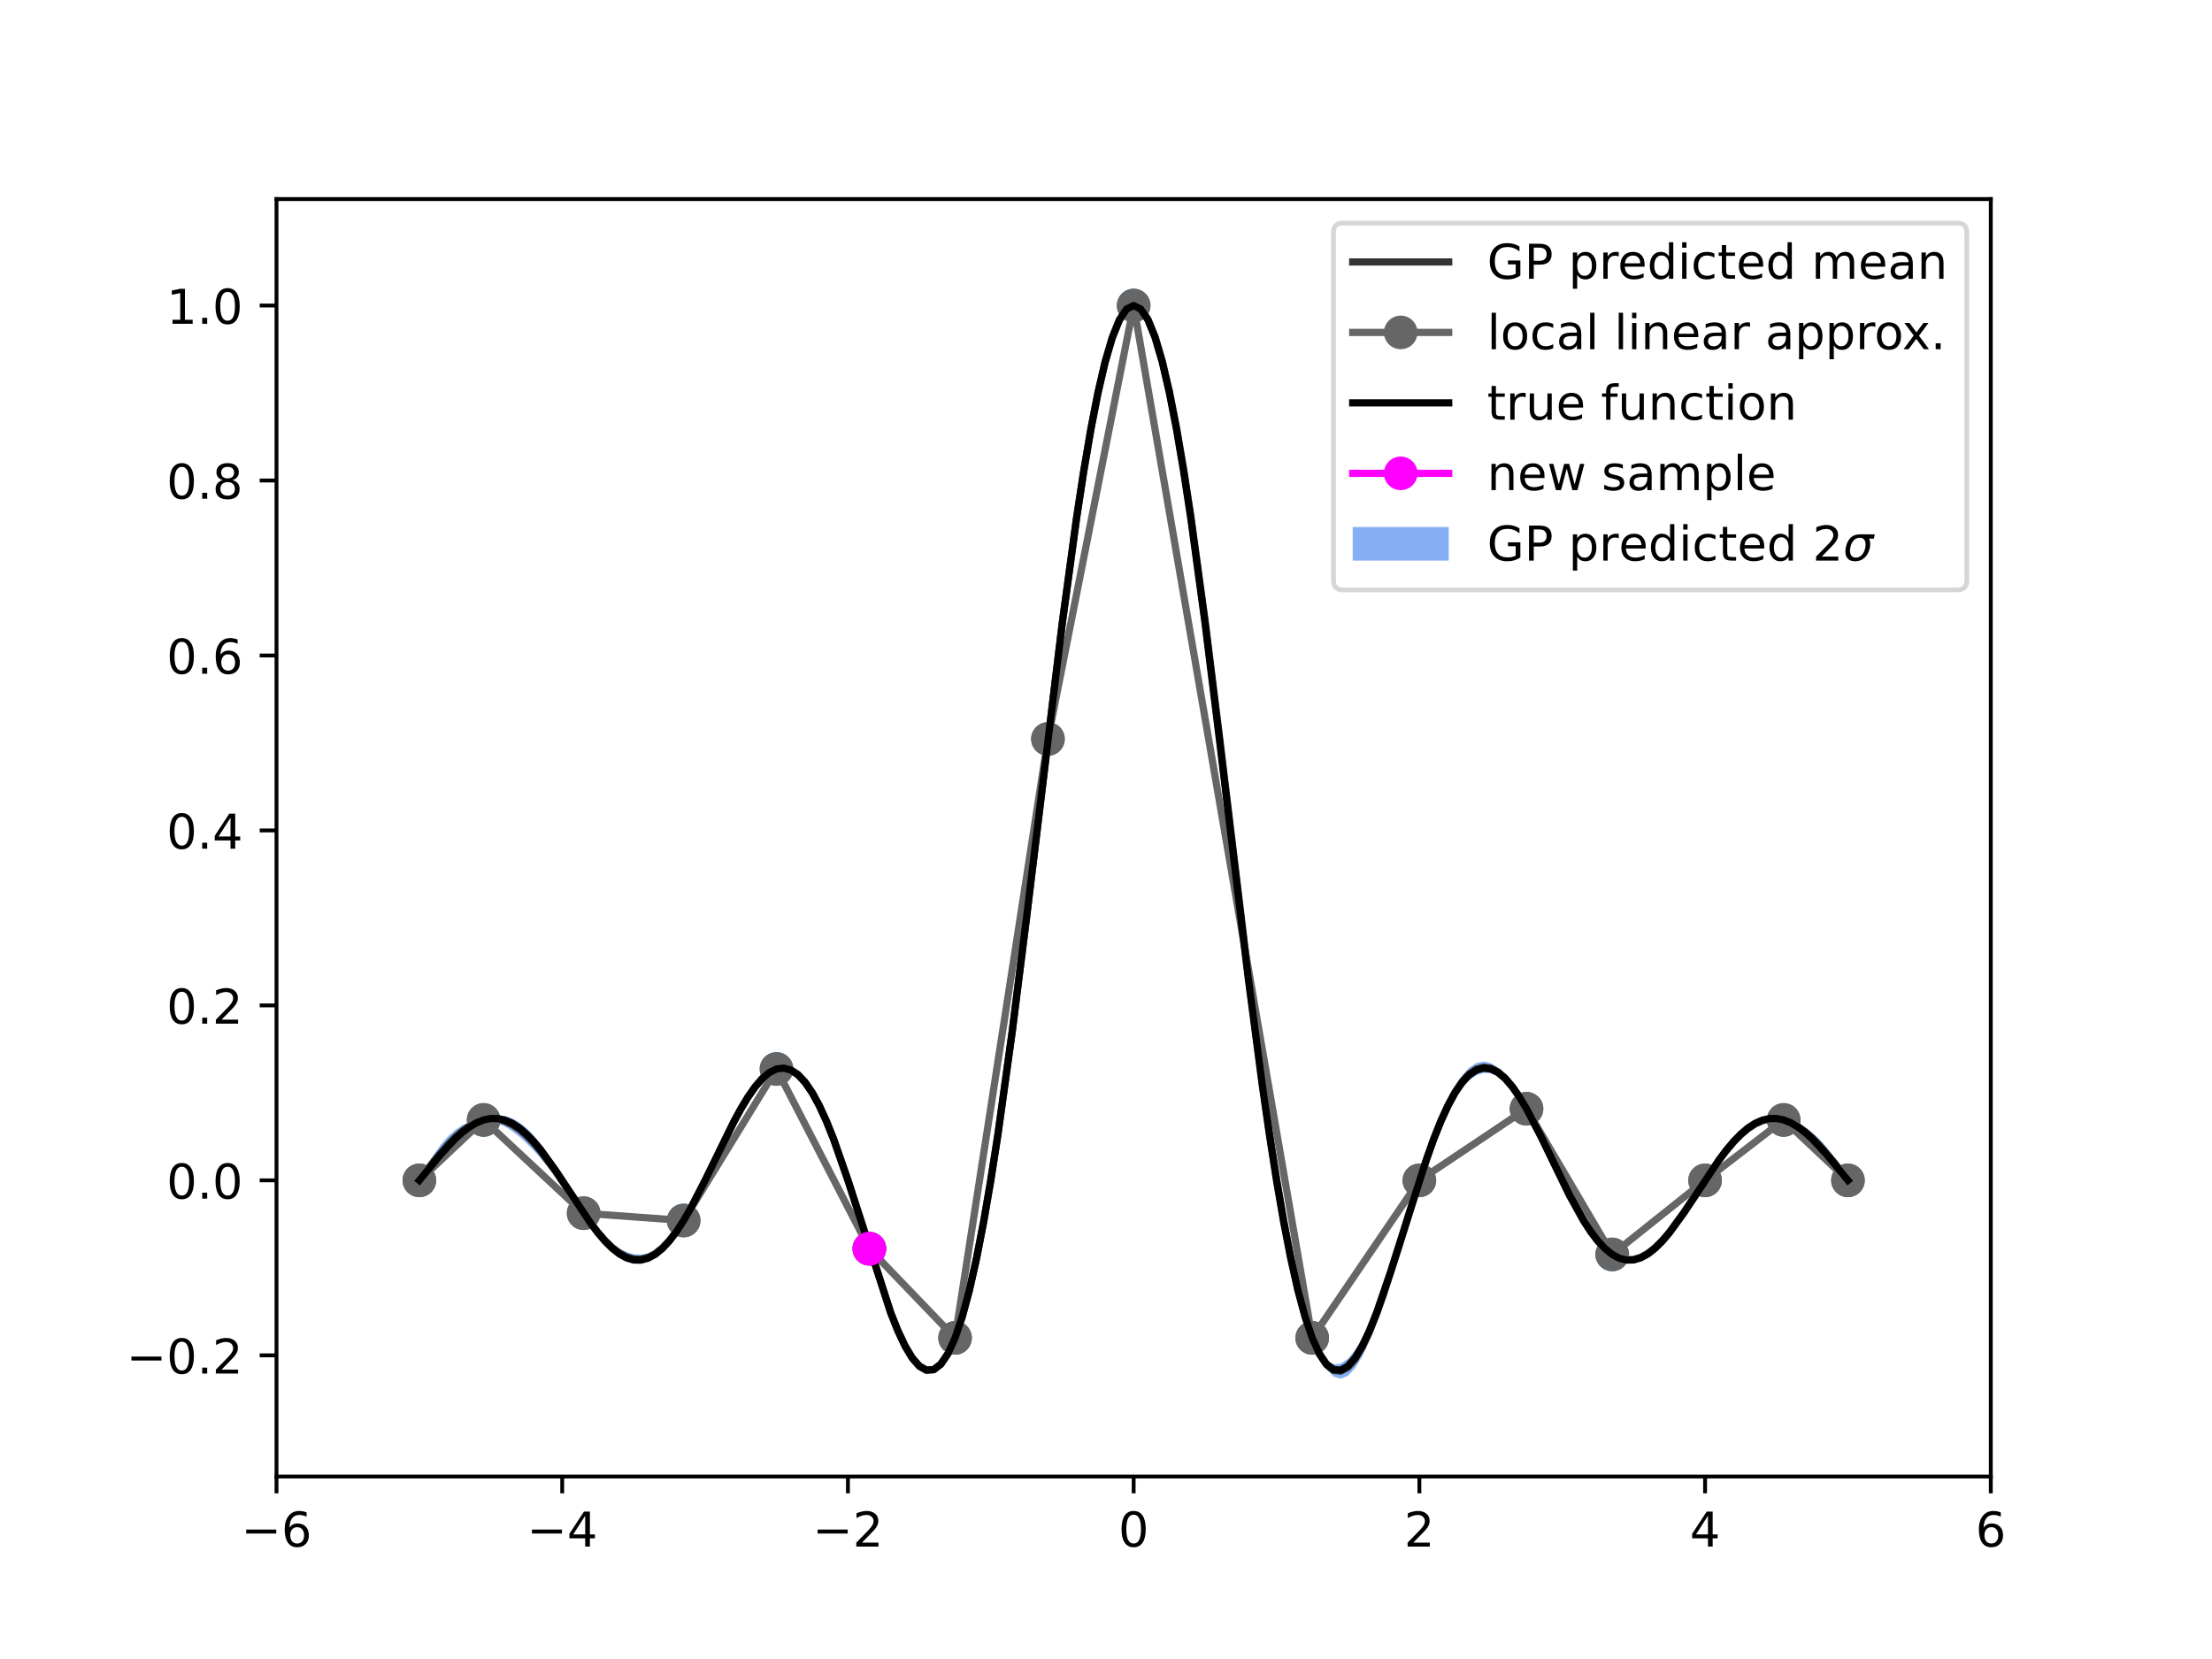 <?xml version="1.0" encoding="utf-8" standalone="no"?>
<!DOCTYPE svg PUBLIC "-//W3C//DTD SVG 1.1//EN"
  "http://www.w3.org/Graphics/SVG/1.1/DTD/svg11.dtd">
<!-- Created with matplotlib (https://matplotlib.org/) -->
<svg height="345.6pt" version="1.1" viewBox="0 0 460.8 345.6" width="460.8pt" xmlns="http://www.w3.org/2000/svg" xmlns:xlink="http://www.w3.org/1999/xlink">
 <defs>
  <style type="text/css">
*{stroke-linecap:butt;stroke-linejoin:round;}
  </style>
 </defs>
 <g id="figure_1">
  <g id="patch_1">
   <path d="M 0 345.6 
L 460.8 345.6 
L 460.8 0 
L 0 0 
z
" style="fill:#ffffff;"/>
  </g>
  <g id="axes_1">
   <g id="patch_2">
    <path d="M 57.6 307.584 
L 414.72 307.584 
L 414.72 41.472 
L 57.6 41.472 
z
" style="fill:#ffffff;"/>
   </g>
   <g id="PolyCollection_1">
    <defs>
     <path d="M 87.36 -99.703 
L 87.36 -99.71 
L 88.848 -102.598 
L 90.336 -105.075 
L 91.824 -107.156 
L 93.312 -108.859 
L 94.8 -110.2 
L 96.288 -111.198 
L 97.776 -111.87 
L 99.264 -112.231 
L 100.752 -112.303 
L 102.24 -112.926 
L 103.728 -113.205 
L 105.216 -113.115 
L 106.704 -112.647 
L 108.192 -111.803 
L 109.68 -110.597 
L 111.168 -109.056 
L 112.656 -107.215 
L 114.144 -105.12 
L 115.632 -102.823 
L 117.12 -100.383 
L 118.608 -97.866 
L 120.096 -95.337 
L 121.584 -92.87 
L 123.072 -91.058 
L 124.56 -89.38 
L 126.048 -87.875 
L 127.536 -86.581 
L 129.024 -85.538 
L 130.512 -84.781 
L 132 -84.34 
L 133.488 -84.242 
L 134.976 -84.504 
L 136.464 -85.14 
L 137.952 -86.152 
L 139.44 -87.535 
L 140.928 -89.275 
L 142.416 -91.35 
L 143.904 -94.068 
L 145.392 -97.004 
L 146.88 -100.086 
L 148.368 -103.242 
L 149.856 -106.399 
L 151.344 -109.479 
L 152.832 -112.405 
L 154.32 -115.105 
L 155.808 -117.505 
L 157.296 -119.542 
L 158.784 -121.154 
L 160.272 -122.291 
L 161.76 -122.915 
L 163.248 -123.252 
L 164.736 -122.998 
L 166.224 -122.129 
L 167.712 -120.635 
L 169.2 -118.525 
L 170.688 -115.822 
L 172.176 -112.565 
L 173.664 -108.81 
L 175.152 -104.627 
L 176.64 -100.101 
L 178.128 -95.326 
L 179.616 -90.411 
L 181.104 -85.475 
L 182.592 -80.863 
L 184.08 -76.458 
L 185.568 -72.37 
L 187.056 -68.712 
L 188.544 -65.595 
L 190.032 -63.127 
L 191.52 -61.409 
L 193.008 -60.533 
L 194.496 -60.58 
L 195.984 -61.622 
L 197.472 -63.712 
L 198.96 -66.895 
L 200.448 -71.442 
L 201.936 -77.102 
L 203.424 -83.842 
L 204.912 -91.612 
L 206.4 -100.343 
L 207.888 -109.949 
L 209.376 -120.331 
L 210.864 -131.371 
L 212.352 -142.943 
L 213.84 -154.906 
L 215.328 -167.116 
L 216.816 -179.419 
L 218.304 -191.662 
L 219.792 -204.035 
L 221.28 -216.035 
L 222.768 -227.483 
L 224.256 -238.21 
L 225.744 -248.058 
L 227.232 -256.876 
L 228.72 -264.531 
L 230.208 -270.904 
L 231.696 -275.899 
L 233.184 -279.437 
L 234.672 -281.465 
L 236.16 -281.956 
L 237.648 -281.614 
L 239.136 -279.848 
L 240.624 -276.674 
L 242.112 -272.132 
L 243.6 -266.281 
L 245.088 -259.198 
L 246.576 -250.976 
L 248.064 -241.723 
L 249.552 -231.563 
L 251.04 -220.63 
L 252.528 -209.071 
L 254.016 -197.038 
L 255.504 -184.691 
L 256.992 -172.193 
L 258.48 -159.707 
L 259.968 -147.394 
L 261.456 -135.412 
L 262.944 -123.91 
L 264.432 -113.03 
L 265.92 -102.899 
L 267.408 -93.632 
L 268.896 -85.326 
L 270.384 -78.064 
L 271.872 -71.905 
L 273.36 -66.895 
L 274.848 -64.029 
L 276.336 -62.216 
L 277.824 -61.408 
L 279.312 -61.546 
L 280.8 -62.559 
L 282.288 -64.365 
L 283.776 -66.871 
L 285.264 -69.98 
L 286.752 -73.586 
L 288.24 -77.583 
L 289.728 -81.863 
L 291.216 -86.318 
L 292.704 -90.843 
L 294.192 -95.337 
L 295.68 -99.71 
L 297.168 -104.5 
L 298.656 -108.944 
L 300.144 -112.945 
L 301.632 -116.427 
L 303.12 -119.328 
L 304.608 -121.602 
L 306.096 -123.223 
L 307.584 -124.179 
L 309.072 -124.476 
L 310.56 -124.138 
L 312.048 -123.2 
L 313.536 -121.713 
L 315.024 -119.74 
L 316.512 -117.35 
L 318 -114.627 
L 319.488 -112.059 
L 320.976 -109.274 
L 322.464 -106.338 
L 323.952 -103.321 
L 325.44 -100.296 
L 326.928 -97.331 
L 328.416 -94.496 
L 329.904 -91.854 
L 331.392 -89.464 
L 332.88 -87.376 
L 334.368 -85.636 
L 335.856 -84.281 
L 337.344 -83.697 
L 338.832 -83.524 
L 340.32 -83.743 
L 341.808 -84.331 
L 343.296 -85.257 
L 344.784 -86.483 
L 346.272 -87.968 
L 347.76 -89.666 
L 349.248 -91.531 
L 350.736 -93.515 
L 352.224 -95.569 
L 353.712 -97.647 
L 355.2 -99.71 
L 356.688 -102.112 
L 358.176 -104.4 
L 359.664 -106.509 
L 361.152 -108.388 
L 362.64 -109.988 
L 364.128 -111.271 
L 365.616 -112.209 
L 367.104 -112.782 
L 368.592 -112.983 
L 370.08 -112.817 
L 371.568 -112.303 
L 373.056 -112.057 
L 374.544 -111.542 
L 376.032 -110.75 
L 377.52 -109.673 
L 379.008 -108.304 
L 380.496 -106.633 
L 381.984 -104.652 
L 383.472 -102.347 
L 384.96 -99.71 
L 384.96 -99.703 
L 384.96 -99.703 
L 383.472 -100.984 
L 381.984 -102.481 
L 380.496 -104.11 
L 379.008 -105.788 
L 377.52 -107.433 
L 376.032 -108.97 
L 374.544 -110.331 
L 373.056 -111.458 
L 371.568 -112.296 
L 370.08 -112.276 
L 368.592 -111.993 
L 367.104 -111.458 
L 365.616 -110.679 
L 364.128 -109.667 
L 362.64 -108.435 
L 361.152 -107.001 
L 359.664 -105.385 
L 358.176 -103.61 
L 356.688 -101.707 
L 355.2 -99.703 
L 353.712 -97.246 
L 352.224 -94.795 
L 350.736 -92.419 
L 349.248 -90.183 
L 347.76 -88.147 
L 346.272 -86.368 
L 344.784 -84.896 
L 343.296 -83.773 
L 341.808 -83.035 
L 340.32 -82.706 
L 338.832 -82.802 
L 337.344 -83.328 
L 335.856 -84.274 
L 334.368 -85.271 
L 332.88 -86.672 
L 331.392 -88.467 
L 329.904 -90.627 
L 328.416 -93.116 
L 326.928 -95.886 
L 325.44 -98.879 
L 323.952 -102.028 
L 322.464 -105.259 
L 320.976 -108.491 
L 319.488 -111.641 
L 318 -114.619 
L 316.512 -116.9 
L 315.024 -118.83 
L 313.536 -120.357 
L 312.048 -121.433 
L 310.56 -122.02 
L 309.072 -122.086 
L 307.584 -121.613 
L 306.096 -120.59 
L 304.608 -119.021 
L 303.12 -116.919 
L 301.632 -114.309 
L 300.144 -111.229 
L 298.656 -107.727 
L 297.168 -103.863 
L 295.68 -99.703 
L 294.192 -94.669 
L 292.704 -89.502 
L 291.216 -84.33 
L 289.728 -79.285 
L 288.24 -74.499 
L 286.752 -70.107 
L 285.264 -66.239 
L 283.776 -63.022 
L 282.288 -60.572 
L 280.8 -58.996 
L 279.312 -58.387 
L 277.824 -58.822 
L 276.336 -60.36 
L 274.848 -63.043 
L 273.36 -66.887 
L 271.872 -70.83 
L 270.384 -75.856 
L 268.896 -81.963 
L 267.408 -89.123 
L 265.92 -97.292 
L 264.432 -106.405 
L 262.944 -116.379 
L 261.456 -127.112 
L 259.968 -138.488 
L 258.48 -150.373 
L 256.992 -162.622 
L 255.504 -175.077 
L 254.016 -187.573 
L 252.528 -199.939 
L 251.04 -212.001 
L 249.552 -223.587 
L 248.064 -234.527 
L 246.576 -244.656 
L 245.088 -253.823 
L 243.6 -261.887 
L 242.112 -268.723 
L 240.624 -274.223 
L 239.136 -278.301 
L 237.648 -280.891 
L 236.16 -281.948 
L 234.672 -280.859 
L 233.184 -278.352 
L 231.696 -274.468 
L 230.208 -269.261 
L 228.72 -262.802 
L 227.232 -255.181 
L 225.744 -246.499 
L 224.256 -236.875 
L 222.768 -226.436 
L 221.28 -215.322 
L 219.792 -203.678 
L 218.304 -191.655 
L 216.816 -179.081 
L 215.328 -166.477 
L 213.84 -154.018 
L 212.352 -141.867 
L 210.864 -130.179 
L 209.376 -119.095 
L 207.888 -108.742 
L 206.4 -99.23 
L 204.912 -90.654 
L 203.424 -83.087 
L 201.936 -76.584 
L 200.448 -71.18 
L 198.96 -66.887 
L 197.472 -63.462 
L 195.984 -61.147 
L 194.496 -59.918 
L 193.008 -59.731 
L 191.52 -60.524 
L 190.032 -62.217 
L 188.544 -64.72 
L 187.056 -67.929 
L 185.568 -71.731 
L 184.08 -76.005 
L 182.592 -80.627 
L 181.104 -85.467 
L 179.616 -90.171 
L 178.128 -94.855 
L 176.64 -99.422 
L 175.152 -103.777 
L 173.664 -107.834 
L 172.176 -111.518 
L 170.688 -114.764 
L 169.2 -117.517 
L 167.712 -119.738 
L 166.224 -121.397 
L 164.736 -122.479 
L 163.248 -122.98 
L 161.76 -122.907 
L 160.272 -122.012 
L 158.784 -120.603 
L 157.296 -118.741 
L 155.808 -116.494 
L 154.32 -113.933 
L 152.832 -111.137 
L 151.344 -108.183 
L 149.856 -105.151 
L 148.368 -102.118 
L 146.88 -99.157 
L 145.392 -96.335 
L 143.904 -93.714 
L 142.416 -91.342 
L 140.928 -88.899 
L 139.44 -86.779 
L 137.952 -85.033 
L 136.464 -83.695 
L 134.976 -82.789 
L 133.488 -82.331 
L 132 -82.322 
L 130.512 -82.755 
L 129.024 -83.609 
L 127.536 -84.857 
L 126.048 -86.457 
L 124.56 -88.363 
L 123.072 -90.52 
L 121.584 -92.862 
L 120.096 -94.765 
L 118.608 -96.713 
L 117.12 -98.673 
L 115.632 -100.607 
L 114.144 -102.482 
L 112.656 -104.266 
L 111.168 -105.93 
L 109.68 -107.447 
L 108.192 -108.796 
L 106.704 -109.953 
L 105.216 -110.899 
L 103.728 -111.617 
L 102.24 -112.089 
L 100.752 -112.296 
L 99.264 -111.358 
L 97.776 -110.147 
L 96.288 -108.721 
L 94.8 -107.144 
L 93.312 -105.489 
L 91.824 -103.832 
L 90.336 -102.259 
L 88.848 -100.855 
L 87.36 -99.703 
z
" id="m7bf39b3b26"/>
    </defs>
    <g clip-path="url(#p377df07d2a)">
     <use style="fill:#347aeb;fill-opacity:0.6;" x="0" xlink:href="#m7bf39b3b26" y="345.6"/>
    </g>
   </g>
   <g id="PathCollection_1">
    <defs>
     <path d="M 0 3 
C 0.796 3 1.559 2.684 2.121 2.121 
C 2.684 1.559 3 0.796 3 0 
C 3 -0.796 2.684 -1.559 2.121 -2.121 
C 1.559 -2.684 0.796 -3 0 -3 
C -0.796 -3 -1.559 -2.684 -2.121 -2.121 
C -2.684 -1.559 -3 -0.796 -3 0 
C -3 0.796 -2.684 1.559 -2.121 2.121 
C -1.559 2.684 -0.796 3 0 3 
z
" id="mfb4ffd3a05" style="stroke:#1f77b4;"/>
    </defs>
    <g clip-path="url(#p377df07d2a)">
     <use style="fill:#1f77b4;stroke:#1f77b4;" x="87.36" xlink:href="#mfb4ffd3a05" y="245.893"/>
     <use style="fill:#1f77b4;stroke:#1f77b4;" x="100.752" xlink:href="#mfb4ffd3a05" y="233.301"/>
     <use style="fill:#1f77b4;stroke:#1f77b4;" x="121.584" xlink:href="#mfb4ffd3a05" y="252.734"/>
     <use style="fill:#1f77b4;stroke:#1f77b4;" x="142.416" xlink:href="#mfb4ffd3a05" y="254.254"/>
     <use style="fill:#1f77b4;stroke:#1f77b4;" x="161.76" xlink:href="#mfb4ffd3a05" y="222.689"/>
     <use style="fill:#1f77b4;stroke:#1f77b4;" x="181.104" xlink:href="#mfb4ffd3a05" y="260.129"/>
     <use style="fill:#1f77b4;stroke:#1f77b4;" x="198.96" xlink:href="#mfb4ffd3a05" y="278.709"/>
     <use style="fill:#1f77b4;stroke:#1f77b4;" x="218.304" xlink:href="#mfb4ffd3a05" y="153.941"/>
     <use style="fill:#1f77b4;stroke:#1f77b4;" x="236.16" xlink:href="#mfb4ffd3a05" y="63.648"/>
     <use style="fill:#1f77b4;stroke:#1f77b4;" x="273.36" xlink:href="#mfb4ffd3a05" y="278.709"/>
     <use style="fill:#1f77b4;stroke:#1f77b4;" x="295.68" xlink:href="#mfb4ffd3a05" y="245.893"/>
     <use style="fill:#1f77b4;stroke:#1f77b4;" x="318" xlink:href="#mfb4ffd3a05" y="230.977"/>
     <use style="fill:#1f77b4;stroke:#1f77b4;" x="335.856" xlink:href="#mfb4ffd3a05" y="261.322"/>
     <use style="fill:#1f77b4;stroke:#1f77b4;" x="355.2" xlink:href="#mfb4ffd3a05" y="245.893"/>
     <use style="fill:#1f77b4;stroke:#1f77b4;" x="371.568" xlink:href="#mfb4ffd3a05" y="233.301"/>
     <use style="fill:#1f77b4;stroke:#1f77b4;" x="384.96" xlink:href="#mfb4ffd3a05" y="245.893"/>
    </g>
   </g>
   <g id="matplotlib.axis_1">
    <g id="xtick_1">
     <g id="line2d_1">
      <defs>
       <path d="M 0 0 
L 0 3.5 
" id="m9f42104fde" style="stroke:#000000;stroke-width:0.8;"/>
      </defs>
      <g>
       <use style="stroke:#000000;stroke-width:0.8;" x="57.6" xlink:href="#m9f42104fde" y="307.584"/>
      </g>
     </g>
     <g id="text_1">
      <!-- −6 -->
      <defs>
       <path d="M 10.594 35.5 
L 73.188 35.5 
L 73.188 27.203 
L 10.594 27.203 
z
" id="DejaVuSans-8722"/>
       <path d="M 33.016 40.375 
Q 26.375 40.375 22.484 35.828 
Q 18.609 31.297 18.609 23.391 
Q 18.609 15.531 22.484 10.953 
Q 26.375 6.391 33.016 6.391 
Q 39.656 6.391 43.531 10.953 
Q 47.406 15.531 47.406 23.391 
Q 47.406 31.297 43.531 35.828 
Q 39.656 40.375 33.016 40.375 
z
M 52.594 71.297 
L 52.594 62.312 
Q 48.875 64.062 45.094 64.984 
Q 41.312 65.922 37.594 65.922 
Q 27.828 65.922 22.672 59.328 
Q 17.531 52.734 16.797 39.406 
Q 19.672 43.656 24.016 45.922 
Q 28.375 48.188 33.594 48.188 
Q 44.578 48.188 50.953 41.516 
Q 57.328 34.859 57.328 23.391 
Q 57.328 12.156 50.688 5.359 
Q 44.047 -1.422 33.016 -1.422 
Q 20.359 -1.422 13.672 8.266 
Q 6.984 17.969 6.984 36.375 
Q 6.984 53.656 15.188 63.938 
Q 23.391 74.219 37.203 74.219 
Q 40.922 74.219 44.703 73.484 
Q 48.484 72.75 52.594 71.297 
z
" id="DejaVuSans-54"/>
      </defs>
      <g transform="translate(50.229 322.182)scale(0.1 -0.1)">
       <use xlink:href="#DejaVuSans-8722"/>
       <use x="83.789" xlink:href="#DejaVuSans-54"/>
      </g>
     </g>
    </g>
    <g id="xtick_2">
     <g id="line2d_2">
      <g>
       <use style="stroke:#000000;stroke-width:0.8;" x="117.12" xlink:href="#m9f42104fde" y="307.584"/>
      </g>
     </g>
     <g id="text_2">
      <!-- −4 -->
      <defs>
       <path d="M 37.797 64.312 
L 12.891 25.391 
L 37.797 25.391 
z
M 35.203 72.906 
L 47.609 72.906 
L 47.609 25.391 
L 58.016 25.391 
L 58.016 17.188 
L 47.609 17.188 
L 47.609 0 
L 37.797 0 
L 37.797 17.188 
L 4.891 17.188 
L 4.891 26.703 
z
" id="DejaVuSans-52"/>
      </defs>
      <g transform="translate(109.749 322.182)scale(0.1 -0.1)">
       <use xlink:href="#DejaVuSans-8722"/>
       <use x="83.789" xlink:href="#DejaVuSans-52"/>
      </g>
     </g>
    </g>
    <g id="xtick_3">
     <g id="line2d_3">
      <g>
       <use style="stroke:#000000;stroke-width:0.8;" x="176.64" xlink:href="#m9f42104fde" y="307.584"/>
      </g>
     </g>
     <g id="text_3">
      <!-- −2 -->
      <defs>
       <path d="M 19.188 8.297 
L 53.609 8.297 
L 53.609 0 
L 7.328 0 
L 7.328 8.297 
Q 12.938 14.109 22.625 23.891 
Q 32.328 33.688 34.812 36.531 
Q 39.547 41.844 41.422 45.531 
Q 43.312 49.219 43.312 52.781 
Q 43.312 58.594 39.234 62.25 
Q 35.156 65.922 28.609 65.922 
Q 23.969 65.922 18.812 64.312 
Q 13.672 62.703 7.812 59.422 
L 7.812 69.391 
Q 13.766 71.781 18.938 73 
Q 24.125 74.219 28.422 74.219 
Q 39.75 74.219 46.484 68.547 
Q 53.219 62.891 53.219 53.422 
Q 53.219 48.922 51.531 44.891 
Q 49.859 40.875 45.406 35.406 
Q 44.188 33.984 37.641 27.219 
Q 31.109 20.453 19.188 8.297 
z
" id="DejaVuSans-50"/>
      </defs>
      <g transform="translate(169.269 322.182)scale(0.1 -0.1)">
       <use xlink:href="#DejaVuSans-8722"/>
       <use x="83.789" xlink:href="#DejaVuSans-50"/>
      </g>
     </g>
    </g>
    <g id="xtick_4">
     <g id="line2d_4">
      <g>
       <use style="stroke:#000000;stroke-width:0.8;" x="236.16" xlink:href="#m9f42104fde" y="307.584"/>
      </g>
     </g>
     <g id="text_4">
      <!-- 0 -->
      <defs>
       <path d="M 31.781 66.406 
Q 24.172 66.406 20.328 58.906 
Q 16.5 51.422 16.5 36.375 
Q 16.5 21.391 20.328 13.891 
Q 24.172 6.391 31.781 6.391 
Q 39.453 6.391 43.281 13.891 
Q 47.125 21.391 47.125 36.375 
Q 47.125 51.422 43.281 58.906 
Q 39.453 66.406 31.781 66.406 
z
M 31.781 74.219 
Q 44.047 74.219 50.516 64.516 
Q 56.984 54.828 56.984 36.375 
Q 56.984 17.969 50.516 8.266 
Q 44.047 -1.422 31.781 -1.422 
Q 19.531 -1.422 13.062 8.266 
Q 6.594 17.969 6.594 36.375 
Q 6.594 54.828 13.062 64.516 
Q 19.531 74.219 31.781 74.219 
z
" id="DejaVuSans-48"/>
      </defs>
      <g transform="translate(232.979 322.182)scale(0.1 -0.1)">
       <use xlink:href="#DejaVuSans-48"/>
      </g>
     </g>
    </g>
    <g id="xtick_5">
     <g id="line2d_5">
      <g>
       <use style="stroke:#000000;stroke-width:0.8;" x="295.68" xlink:href="#m9f42104fde" y="307.584"/>
      </g>
     </g>
     <g id="text_5">
      <!-- 2 -->
      <g transform="translate(292.499 322.182)scale(0.1 -0.1)">
       <use xlink:href="#DejaVuSans-50"/>
      </g>
     </g>
    </g>
    <g id="xtick_6">
     <g id="line2d_6">
      <g>
       <use style="stroke:#000000;stroke-width:0.8;" x="355.2" xlink:href="#m9f42104fde" y="307.584"/>
      </g>
     </g>
     <g id="text_6">
      <!-- 4 -->
      <g transform="translate(352.019 322.182)scale(0.1 -0.1)">
       <use xlink:href="#DejaVuSans-52"/>
      </g>
     </g>
    </g>
    <g id="xtick_7">
     <g id="line2d_7">
      <g>
       <use style="stroke:#000000;stroke-width:0.8;" x="414.72" xlink:href="#m9f42104fde" y="307.584"/>
      </g>
     </g>
     <g id="text_7">
      <!-- 6 -->
      <g transform="translate(411.539 322.182)scale(0.1 -0.1)">
       <use xlink:href="#DejaVuSans-54"/>
      </g>
     </g>
    </g>
   </g>
   <g id="matplotlib.axis_2">
    <g id="ytick_1">
     <g id="line2d_8">
      <defs>
       <path d="M 0 0 
L -3.5 0 
" id="m8ab4467f68" style="stroke:#000000;stroke-width:0.8;"/>
      </defs>
      <g>
       <use style="stroke:#000000;stroke-width:0.8;" x="57.6" xlink:href="#m8ab4467f68" y="282.342"/>
      </g>
     </g>
     <g id="text_8">
      <!-- −0.2 -->
      <defs>
       <path d="M 10.688 12.406 
L 21 12.406 
L 21 0 
L 10.688 0 
z
" id="DejaVuSans-46"/>
      </defs>
      <g transform="translate(26.317 286.142)scale(0.1 -0.1)">
       <use xlink:href="#DejaVuSans-8722"/>
       <use x="83.789" xlink:href="#DejaVuSans-48"/>
       <use x="147.412" xlink:href="#DejaVuSans-46"/>
       <use x="179.199" xlink:href="#DejaVuSans-50"/>
      </g>
     </g>
    </g>
    <g id="ytick_2">
     <g id="line2d_9">
      <g>
       <use style="stroke:#000000;stroke-width:0.8;" x="57.6" xlink:href="#m8ab4467f68" y="245.893"/>
      </g>
     </g>
     <g id="text_9">
      <!-- 0.0 -->
      <g transform="translate(34.697 249.693)scale(0.1 -0.1)">
       <use xlink:href="#DejaVuSans-48"/>
       <use x="63.623" xlink:href="#DejaVuSans-46"/>
       <use x="95.41" xlink:href="#DejaVuSans-48"/>
      </g>
     </g>
    </g>
    <g id="ytick_3">
     <g id="line2d_10">
      <g>
       <use style="stroke:#000000;stroke-width:0.8;" x="57.6" xlink:href="#m8ab4467f68" y="209.444"/>
      </g>
     </g>
     <g id="text_10">
      <!-- 0.2 -->
      <g transform="translate(34.697 213.243)scale(0.1 -0.1)">
       <use xlink:href="#DejaVuSans-48"/>
       <use x="63.623" xlink:href="#DejaVuSans-46"/>
       <use x="95.41" xlink:href="#DejaVuSans-50"/>
      </g>
     </g>
    </g>
    <g id="ytick_4">
     <g id="line2d_11">
      <g>
       <use style="stroke:#000000;stroke-width:0.8;" x="57.6" xlink:href="#m8ab4467f68" y="172.995"/>
      </g>
     </g>
     <g id="text_11">
      <!-- 0.4 -->
      <g transform="translate(34.697 176.794)scale(0.1 -0.1)">
       <use xlink:href="#DejaVuSans-48"/>
       <use x="63.623" xlink:href="#DejaVuSans-46"/>
       <use x="95.41" xlink:href="#DejaVuSans-52"/>
      </g>
     </g>
    </g>
    <g id="ytick_5">
     <g id="line2d_12">
      <g>
       <use style="stroke:#000000;stroke-width:0.8;" x="57.6" xlink:href="#m8ab4467f68" y="136.546"/>
      </g>
     </g>
     <g id="text_12">
      <!-- 0.6 -->
      <g transform="translate(34.697 140.345)scale(0.1 -0.1)">
       <use xlink:href="#DejaVuSans-48"/>
       <use x="63.623" xlink:href="#DejaVuSans-46"/>
       <use x="95.41" xlink:href="#DejaVuSans-54"/>
      </g>
     </g>
    </g>
    <g id="ytick_6">
     <g id="line2d_13">
      <g>
       <use style="stroke:#000000;stroke-width:0.8;" x="57.6" xlink:href="#m8ab4467f68" y="100.097"/>
      </g>
     </g>
     <g id="text_13">
      <!-- 0.8 -->
      <defs>
       <path d="M 31.781 34.625 
Q 24.75 34.625 20.719 30.859 
Q 16.703 27.094 16.703 20.516 
Q 16.703 13.922 20.719 10.156 
Q 24.75 6.391 31.781 6.391 
Q 38.812 6.391 42.859 10.172 
Q 46.922 13.969 46.922 20.516 
Q 46.922 27.094 42.891 30.859 
Q 38.875 34.625 31.781 34.625 
z
M 21.922 38.812 
Q 15.578 40.375 12.031 44.719 
Q 8.5 49.078 8.5 55.328 
Q 8.5 64.062 14.719 69.141 
Q 20.953 74.219 31.781 74.219 
Q 42.672 74.219 48.875 69.141 
Q 55.078 64.062 55.078 55.328 
Q 55.078 49.078 51.531 44.719 
Q 48 40.375 41.703 38.812 
Q 48.828 37.156 52.797 32.312 
Q 56.781 27.484 56.781 20.516 
Q 56.781 9.906 50.312 4.234 
Q 43.844 -1.422 31.781 -1.422 
Q 19.734 -1.422 13.25 4.234 
Q 6.781 9.906 6.781 20.516 
Q 6.781 27.484 10.781 32.312 
Q 14.797 37.156 21.922 38.812 
z
M 18.312 54.391 
Q 18.312 48.734 21.844 45.562 
Q 25.391 42.391 31.781 42.391 
Q 38.141 42.391 41.719 45.562 
Q 45.312 48.734 45.312 54.391 
Q 45.312 60.062 41.719 63.234 
Q 38.141 66.406 31.781 66.406 
Q 25.391 66.406 21.844 63.234 
Q 18.312 60.062 18.312 54.391 
z
" id="DejaVuSans-56"/>
      </defs>
      <g transform="translate(34.697 103.896)scale(0.1 -0.1)">
       <use xlink:href="#DejaVuSans-48"/>
       <use x="63.623" xlink:href="#DejaVuSans-46"/>
       <use x="95.41" xlink:href="#DejaVuSans-56"/>
      </g>
     </g>
    </g>
    <g id="ytick_7">
     <g id="line2d_14">
      <g>
       <use style="stroke:#000000;stroke-width:0.8;" x="57.6" xlink:href="#m8ab4467f68" y="63.648"/>
      </g>
     </g>
     <g id="text_14">
      <!-- 1.0 -->
      <defs>
       <path d="M 12.406 8.297 
L 28.516 8.297 
L 28.516 63.922 
L 10.984 60.406 
L 10.984 69.391 
L 28.422 72.906 
L 38.281 72.906 
L 38.281 8.297 
L 54.391 8.297 
L 54.391 0 
L 12.406 0 
z
" id="DejaVuSans-49"/>
      </defs>
      <g transform="translate(34.697 67.447)scale(0.1 -0.1)">
       <use xlink:href="#DejaVuSans-49"/>
       <use x="63.623" xlink:href="#DejaVuSans-46"/>
       <use x="95.41" xlink:href="#DejaVuSans-48"/>
      </g>
     </g>
    </g>
   </g>
   <g id="line2d_15">
    <path clip-path="url(#p377df07d2a)" d="M 87.36 245.893 
L 90.336 241.933 
L 93.312 238.426 
L 94.8 236.928 
L 96.288 235.64 
L 97.776 234.591 
L 99.264 233.805 
L 100.752 233.301 
L 102.24 233.092 
L 103.728 233.189 
L 105.216 233.593 
L 106.704 234.3 
L 108.192 235.301 
L 109.68 236.578 
L 111.168 238.107 
L 112.656 239.859 
L 115.632 243.885 
L 123.072 254.811 
L 124.56 256.728 
L 126.048 258.434 
L 127.536 259.881 
L 129.024 261.026 
L 130.512 261.832 
L 132 262.269 
L 133.488 262.314 
L 134.976 261.953 
L 136.464 261.183 
L 137.952 260.008 
L 139.44 258.443 
L 140.928 256.513 
L 142.416 254.254 
L 143.904 251.709 
L 146.88 245.979 
L 152.832 233.829 
L 154.32 231.081 
L 155.808 228.6 
L 157.296 226.459 
L 158.784 224.722 
L 160.272 223.448 
L 161.76 222.689 
L 163.248 222.484 
L 164.736 222.861 
L 166.224 223.837 
L 167.712 225.414 
L 169.2 227.579 
L 170.688 230.307 
L 172.176 233.558 
L 173.664 237.278 
L 176.64 245.839 
L 185.568 273.549 
L 187.056 277.279 
L 188.544 280.442 
L 190.032 282.928 
L 191.52 284.634 
L 193.008 285.468 
L 194.496 285.351 
L 195.984 284.216 
L 197.472 282.013 
L 198.96 278.709 
L 200.448 274.289 
L 201.936 268.757 
L 203.424 262.135 
L 204.912 254.467 
L 206.4 245.813 
L 207.888 236.254 
L 210.864 214.825 
L 213.84 191.138 
L 221.28 129.922 
L 224.256 108.057 
L 225.744 98.322 
L 227.232 89.572 
L 228.72 81.934 
L 230.208 75.517 
L 231.696 70.417 
L 233.184 66.705 
L 234.672 64.438 
L 236.16 63.648 
L 237.648 64.347 
L 239.136 66.526 
L 240.624 70.152 
L 242.112 75.173 
L 243.6 81.516 
L 245.088 89.089 
L 246.576 97.784 
L 248.064 107.475 
L 251.04 129.284 
L 254.016 153.295 
L 259.968 202.659 
L 262.944 225.456 
L 264.432 235.883 
L 265.92 245.505 
L 267.408 254.223 
L 268.896 261.955 
L 270.384 268.64 
L 271.872 274.233 
L 273.36 278.709 
L 274.848 282.064 
L 276.336 284.312 
L 277.824 285.485 
L 279.312 285.633 
L 280.8 284.822 
L 282.288 283.131 
L 283.776 280.653 
L 285.264 277.49 
L 286.752 273.754 
L 288.24 269.559 
L 291.216 260.276 
L 295.68 245.893 
L 298.656 237.265 
L 300.144 233.513 
L 301.632 230.232 
L 303.12 227.477 
L 304.608 225.288 
L 306.096 223.693 
L 307.584 222.704 
L 309.072 222.319 
L 310.56 222.521 
L 312.048 223.283 
L 313.536 224.565 
L 315.024 226.315 
L 316.512 228.475 
L 318 230.977 
L 320.976 236.717 
L 326.928 248.991 
L 329.904 254.359 
L 331.392 256.635 
L 332.88 258.576 
L 334.368 260.147 
L 335.856 261.322 
L 337.344 262.088 
L 338.832 262.437 
L 340.32 262.375 
L 341.808 261.917 
L 343.296 261.085 
L 344.784 259.911 
L 346.272 258.432 
L 347.76 256.693 
L 350.736 252.633 
L 358.176 241.595 
L 359.664 239.653 
L 361.152 237.906 
L 362.64 236.388 
L 364.128 235.131 
L 365.616 234.156 
L 367.104 233.48 
L 368.592 233.112 
L 370.08 233.053 
L 371.568 233.301 
L 373.056 233.843 
L 374.544 234.663 
L 376.032 235.74 
L 377.52 237.047 
L 379.008 238.554 
L 381.984 242.034 
L 384.96 245.893 
L 384.96 245.893 
" style="fill:none;stroke:#333333;stroke-linecap:square;stroke-width:1.5;"/>
   </g>
   <g id="line2d_16">
    <path clip-path="url(#p377df07d2a)" d="M 87.36 245.893 
L 100.752 233.301 
L 121.584 252.734 
L 142.416 254.254 
L 161.76 222.689 
L 181.104 260.129 
L 198.96 278.709 
L 218.304 153.941 
L 236.16 63.648 
L 273.36 278.709 
L 295.68 245.893 
L 318 230.977 
L 335.856 261.322 
L 355.2 245.893 
L 371.568 233.301 
L 384.96 245.893 
" style="fill:none;stroke:#666666;stroke-linecap:square;stroke-width:1.5;"/>
    <defs>
     <path d="M 0 3 
C 0.796 3 1.559 2.684 2.121 2.121 
C 2.684 1.559 3 0.796 3 0 
C 3 -0.796 2.684 -1.559 2.121 -2.121 
C 1.559 -2.684 0.796 -3 0 -3 
C -0.796 -3 -1.559 -2.684 -2.121 -2.121 
C -2.684 -1.559 -3 -0.796 -3 0 
C -3 0.796 -2.684 1.559 -2.121 2.121 
C -1.559 2.684 -0.796 3 0 3 
z
" id="mfa9fe4109e" style="stroke:#666666;"/>
    </defs>
    <g clip-path="url(#p377df07d2a)">
     <use style="fill:#666666;stroke:#666666;" x="87.36" xlink:href="#mfa9fe4109e" y="245.893"/>
     <use style="fill:#666666;stroke:#666666;" x="100.752" xlink:href="#mfa9fe4109e" y="233.301"/>
     <use style="fill:#666666;stroke:#666666;" x="121.584" xlink:href="#mfa9fe4109e" y="252.734"/>
     <use style="fill:#666666;stroke:#666666;" x="142.416" xlink:href="#mfa9fe4109e" y="254.254"/>
     <use style="fill:#666666;stroke:#666666;" x="161.76" xlink:href="#mfa9fe4109e" y="222.689"/>
     <use style="fill:#666666;stroke:#666666;" x="181.104" xlink:href="#mfa9fe4109e" y="260.129"/>
     <use style="fill:#666666;stroke:#666666;" x="198.96" xlink:href="#mfa9fe4109e" y="278.709"/>
     <use style="fill:#666666;stroke:#666666;" x="218.304" xlink:href="#mfa9fe4109e" y="153.941"/>
     <use style="fill:#666666;stroke:#666666;" x="236.16" xlink:href="#mfa9fe4109e" y="63.648"/>
     <use style="fill:#666666;stroke:#666666;" x="273.36" xlink:href="#mfa9fe4109e" y="278.709"/>
     <use style="fill:#666666;stroke:#666666;" x="295.68" xlink:href="#mfa9fe4109e" y="245.893"/>
     <use style="fill:#666666;stroke:#666666;" x="318" xlink:href="#mfa9fe4109e" y="230.977"/>
     <use style="fill:#666666;stroke:#666666;" x="335.856" xlink:href="#mfa9fe4109e" y="261.322"/>
     <use style="fill:#666666;stroke:#666666;" x="355.2" xlink:href="#mfa9fe4109e" y="245.893"/>
     <use style="fill:#666666;stroke:#666666;" x="371.568" xlink:href="#mfa9fe4109e" y="233.301"/>
     <use style="fill:#666666;stroke:#666666;" x="384.96" xlink:href="#mfa9fe4109e" y="245.893"/>
    </g>
   </g>
   <g id="line2d_17">
    <path clip-path="url(#p377df07d2a)" d="M 87.36 245.893 
L 91.824 240.463 
L 94.8 237.258 
L 96.288 235.908 
L 97.776 234.778 
L 99.264 233.9 
L 100.752 233.301 
L 102.24 233.002 
L 103.728 233.018 
L 105.216 233.354 
L 106.704 234.011 
L 108.192 234.979 
L 109.68 236.242 
L 111.168 237.775 
L 112.656 239.547 
L 115.632 243.653 
L 123.072 254.866 
L 124.56 256.832 
L 126.048 258.578 
L 127.536 260.054 
L 129.024 261.219 
L 130.512 262.033 
L 132 262.468 
L 133.488 262.501 
L 134.976 262.12 
L 136.464 261.322 
L 137.952 260.115 
L 139.44 258.515 
L 140.928 256.549 
L 142.416 254.254 
L 143.904 251.676 
L 146.88 245.893 
L 152.832 233.716 
L 154.32 230.977 
L 155.808 228.511 
L 157.296 226.389 
L 158.784 224.674 
L 160.272 223.424 
L 161.76 222.689 
L 163.248 222.507 
L 164.736 222.905 
L 166.224 223.899 
L 167.712 225.488 
L 169.2 227.662 
L 170.688 230.394 
L 172.176 233.644 
L 173.664 237.357 
L 176.64 245.893 
L 185.568 273.5 
L 187.056 277.219 
L 188.544 280.375 
L 190.032 282.859 
L 191.52 284.567 
L 193.008 285.408 
L 194.496 285.301 
L 195.984 284.181 
L 197.472 281.994 
L 198.96 278.709 
L 200.448 274.308 
L 201.936 268.794 
L 203.424 262.19 
L 204.912 254.536 
L 206.4 245.893 
L 207.888 236.341 
L 210.864 214.91 
L 213.84 191.201 
L 221.28 129.872 
L 224.256 107.965 
L 225.744 98.214 
L 227.232 89.455 
L 228.72 81.815 
L 230.208 75.405 
L 231.696 70.319 
L 233.184 66.631 
L 234.672 64.397 
L 236.16 63.648 
L 237.648 64.397 
L 239.136 66.631 
L 240.624 70.319 
L 242.112 75.405 
L 243.6 81.815 
L 245.088 89.455 
L 246.576 98.214 
L 248.064 107.965 
L 251.04 129.872 
L 254.016 153.941 
L 259.968 203.271 
L 262.944 225.975 
L 264.432 236.341 
L 265.92 245.893 
L 267.408 254.536 
L 268.896 262.19 
L 270.384 268.794 
L 271.872 274.308 
L 273.36 278.709 
L 274.848 281.994 
L 276.336 284.181 
L 277.824 285.301 
L 279.312 285.408 
L 280.8 284.567 
L 282.288 282.859 
L 283.776 280.375 
L 285.264 277.219 
L 286.752 273.5 
L 289.728 264.836 
L 297.168 241.467 
L 298.656 237.357 
L 300.144 233.644 
L 301.632 230.394 
L 303.12 227.662 
L 304.608 225.488 
L 306.096 223.899 
L 307.584 222.905 
L 309.072 222.507 
L 310.56 222.689 
L 312.048 223.424 
L 313.536 224.674 
L 315.024 226.389 
L 316.512 228.511 
L 318 230.977 
L 320.976 236.653 
L 326.928 248.869 
L 329.904 254.254 
L 331.392 256.549 
L 332.88 258.515 
L 334.368 260.115 
L 335.856 261.322 
L 337.344 262.12 
L 338.832 262.501 
L 340.32 262.468 
L 341.808 262.033 
L 343.296 261.219 
L 344.784 260.054 
L 346.272 258.578 
L 347.76 256.832 
L 350.736 252.734 
L 358.176 241.521 
L 359.664 239.547 
L 361.152 237.775 
L 362.64 236.242 
L 364.128 234.979 
L 365.616 234.011 
L 367.104 233.354 
L 368.592 233.018 
L 370.08 233.002 
L 371.568 233.301 
L 373.056 233.9 
L 374.544 234.778 
L 376.032 235.908 
L 377.52 237.258 
L 380.496 240.463 
L 384.96 245.893 
L 384.96 245.893 
" style="fill:none;stroke:#000000;stroke-linecap:square;stroke-width:1.5;"/>
   </g>
   <g id="line2d_18">
    <path clip-path="url(#p377df07d2a)" d="M 181.104 260.129 
L 181.104 260.129 
" style="fill:none;stroke:#ff00ff;stroke-linecap:square;stroke-width:1.5;"/>
    <defs>
     <path d="M 0 3 
C 0.796 3 1.559 2.684 2.121 2.121 
C 2.684 1.559 3 0.796 3 0 
C 3 -0.796 2.684 -1.559 2.121 -2.121 
C 1.559 -2.684 0.796 -3 0 -3 
C -0.796 -3 -1.559 -2.684 -2.121 -2.121 
C -2.684 -1.559 -3 -0.796 -3 0 
C -3 0.796 -2.684 1.559 -2.121 2.121 
C -1.559 2.684 -0.796 3 0 3 
z
" id="me4d92b02b8" style="stroke:#ff00ff;"/>
    </defs>
    <g clip-path="url(#p377df07d2a)">
     <use style="fill:#ff00ff;stroke:#ff00ff;" x="181.104" xlink:href="#me4d92b02b8" y="260.129"/>
     <use style="fill:#ff00ff;stroke:#ff00ff;" x="181.104" xlink:href="#me4d92b02b8" y="260.129"/>
    </g>
   </g>
   <g id="patch_3">
    <path d="M 57.6 307.584 
L 57.6 41.472 
" style="fill:none;stroke:#000000;stroke-linecap:square;stroke-linejoin:miter;stroke-width:0.8;"/>
   </g>
   <g id="patch_4">
    <path d="M 414.72 307.584 
L 414.72 41.472 
" style="fill:none;stroke:#000000;stroke-linecap:square;stroke-linejoin:miter;stroke-width:0.8;"/>
   </g>
   <g id="patch_5">
    <path d="M 57.6 307.584 
L 414.72 307.584 
" style="fill:none;stroke:#000000;stroke-linecap:square;stroke-linejoin:miter;stroke-width:0.8;"/>
   </g>
   <g id="patch_6">
    <path d="M 57.6 41.472 
L 414.72 41.472 
" style="fill:none;stroke:#000000;stroke-linecap:square;stroke-linejoin:miter;stroke-width:0.8;"/>
   </g>
   <g id="legend_1">
    <g id="patch_7">
     <path d="M 279.792 122.885 
L 407.72 122.885 
Q 409.72 122.885 409.72 120.885 
L 409.72 48.472 
Q 409.72 46.472 407.72 46.472 
L 279.792 46.472 
Q 277.792 46.472 277.792 48.472 
L 277.792 120.885 
Q 277.792 122.885 279.792 122.885 
z
" style="fill:#ffffff;opacity:0.8;stroke:#cccccc;stroke-linejoin:miter;"/>
    </g>
    <g id="line2d_19">
     <path d="M 281.792 54.57 
L 301.792 54.57 
" style="fill:none;stroke:#333333;stroke-linecap:square;stroke-width:1.5;"/>
    </g>
    <g id="line2d_20"/>
    <g id="text_15">
     <!-- GP predicted mean -->
     <defs>
      <path d="M 59.516 10.406 
L 59.516 29.984 
L 43.406 29.984 
L 43.406 38.094 
L 69.281 38.094 
L 69.281 6.781 
Q 63.578 2.734 56.688 0.656 
Q 49.812 -1.422 42 -1.422 
Q 24.906 -1.422 15.25 8.562 
Q 5.609 18.562 5.609 36.375 
Q 5.609 54.25 15.25 64.234 
Q 24.906 74.219 42 74.219 
Q 49.125 74.219 55.547 72.453 
Q 61.969 70.703 67.391 67.281 
L 67.391 56.781 
Q 61.922 61.422 55.766 63.766 
Q 49.609 66.109 42.828 66.109 
Q 29.438 66.109 22.719 58.641 
Q 16.016 51.172 16.016 36.375 
Q 16.016 21.625 22.719 14.156 
Q 29.438 6.688 42.828 6.688 
Q 48.047 6.688 52.141 7.594 
Q 56.25 8.5 59.516 10.406 
z
" id="DejaVuSans-71"/>
      <path d="M 19.672 64.797 
L 19.672 37.406 
L 32.078 37.406 
Q 38.969 37.406 42.719 40.969 
Q 46.484 44.531 46.484 51.125 
Q 46.484 57.672 42.719 61.234 
Q 38.969 64.797 32.078 64.797 
z
M 9.812 72.906 
L 32.078 72.906 
Q 44.344 72.906 50.609 67.359 
Q 56.891 61.812 56.891 51.125 
Q 56.891 40.328 50.609 34.812 
Q 44.344 29.297 32.078 29.297 
L 19.672 29.297 
L 19.672 0 
L 9.812 0 
z
" id="DejaVuSans-80"/>
      <path id="DejaVuSans-32"/>
      <path d="M 18.109 8.203 
L 18.109 -20.797 
L 9.078 -20.797 
L 9.078 54.688 
L 18.109 54.688 
L 18.109 46.391 
Q 20.953 51.266 25.266 53.625 
Q 29.594 56 35.594 56 
Q 45.562 56 51.781 48.094 
Q 58.016 40.188 58.016 27.297 
Q 58.016 14.406 51.781 6.484 
Q 45.562 -1.422 35.594 -1.422 
Q 29.594 -1.422 25.266 0.953 
Q 20.953 3.328 18.109 8.203 
z
M 48.688 27.297 
Q 48.688 37.203 44.609 42.844 
Q 40.531 48.484 33.406 48.484 
Q 26.266 48.484 22.188 42.844 
Q 18.109 37.203 18.109 27.297 
Q 18.109 17.391 22.188 11.75 
Q 26.266 6.109 33.406 6.109 
Q 40.531 6.109 44.609 11.75 
Q 48.688 17.391 48.688 27.297 
z
" id="DejaVuSans-112"/>
      <path d="M 41.109 46.297 
Q 39.594 47.172 37.812 47.578 
Q 36.031 48 33.891 48 
Q 26.266 48 22.188 43.047 
Q 18.109 38.094 18.109 28.812 
L 18.109 0 
L 9.078 0 
L 9.078 54.688 
L 18.109 54.688 
L 18.109 46.188 
Q 20.953 51.172 25.484 53.578 
Q 30.031 56 36.531 56 
Q 37.453 56 38.578 55.875 
Q 39.703 55.766 41.062 55.516 
z
" id="DejaVuSans-114"/>
      <path d="M 56.203 29.594 
L 56.203 25.203 
L 14.891 25.203 
Q 15.484 15.922 20.484 11.062 
Q 25.484 6.203 34.422 6.203 
Q 39.594 6.203 44.453 7.469 
Q 49.312 8.734 54.109 11.281 
L 54.109 2.781 
Q 49.266 0.734 44.188 -0.344 
Q 39.109 -1.422 33.891 -1.422 
Q 20.797 -1.422 13.156 6.188 
Q 5.516 13.812 5.516 26.812 
Q 5.516 40.234 12.766 48.109 
Q 20.016 56 32.328 56 
Q 43.359 56 49.781 48.891 
Q 56.203 41.797 56.203 29.594 
z
M 47.219 32.234 
Q 47.125 39.594 43.094 43.984 
Q 39.062 48.391 32.422 48.391 
Q 24.906 48.391 20.391 44.141 
Q 15.875 39.891 15.188 32.172 
z
" id="DejaVuSans-101"/>
      <path d="M 45.406 46.391 
L 45.406 75.984 
L 54.391 75.984 
L 54.391 0 
L 45.406 0 
L 45.406 8.203 
Q 42.578 3.328 38.25 0.953 
Q 33.938 -1.422 27.875 -1.422 
Q 17.969 -1.422 11.734 6.484 
Q 5.516 14.406 5.516 27.297 
Q 5.516 40.188 11.734 48.094 
Q 17.969 56 27.875 56 
Q 33.938 56 38.25 53.625 
Q 42.578 51.266 45.406 46.391 
z
M 14.797 27.297 
Q 14.797 17.391 18.875 11.75 
Q 22.953 6.109 30.078 6.109 
Q 37.203 6.109 41.297 11.75 
Q 45.406 17.391 45.406 27.297 
Q 45.406 37.203 41.297 42.844 
Q 37.203 48.484 30.078 48.484 
Q 22.953 48.484 18.875 42.844 
Q 14.797 37.203 14.797 27.297 
z
" id="DejaVuSans-100"/>
      <path d="M 9.422 54.688 
L 18.406 54.688 
L 18.406 0 
L 9.422 0 
z
M 9.422 75.984 
L 18.406 75.984 
L 18.406 64.594 
L 9.422 64.594 
z
" id="DejaVuSans-105"/>
      <path d="M 48.781 52.594 
L 48.781 44.188 
Q 44.969 46.297 41.141 47.344 
Q 37.312 48.391 33.406 48.391 
Q 24.656 48.391 19.812 42.844 
Q 14.984 37.312 14.984 27.297 
Q 14.984 17.281 19.812 11.734 
Q 24.656 6.203 33.406 6.203 
Q 37.312 6.203 41.141 7.25 
Q 44.969 8.297 48.781 10.406 
L 48.781 2.094 
Q 45.016 0.344 40.984 -0.531 
Q 36.969 -1.422 32.422 -1.422 
Q 20.062 -1.422 12.781 6.344 
Q 5.516 14.109 5.516 27.297 
Q 5.516 40.672 12.859 48.328 
Q 20.219 56 33.016 56 
Q 37.156 56 41.109 55.141 
Q 45.062 54.297 48.781 52.594 
z
" id="DejaVuSans-99"/>
      <path d="M 18.312 70.219 
L 18.312 54.688 
L 36.812 54.688 
L 36.812 47.703 
L 18.312 47.703 
L 18.312 18.016 
Q 18.312 11.328 20.141 9.422 
Q 21.969 7.516 27.594 7.516 
L 36.812 7.516 
L 36.812 0 
L 27.594 0 
Q 17.188 0 13.234 3.875 
Q 9.281 7.766 9.281 18.016 
L 9.281 47.703 
L 2.688 47.703 
L 2.688 54.688 
L 9.281 54.688 
L 9.281 70.219 
z
" id="DejaVuSans-116"/>
      <path d="M 52 44.188 
Q 55.375 50.25 60.062 53.125 
Q 64.75 56 71.094 56 
Q 79.641 56 84.281 50.016 
Q 88.922 44.047 88.922 33.016 
L 88.922 0 
L 79.891 0 
L 79.891 32.719 
Q 79.891 40.578 77.094 44.375 
Q 74.312 48.188 68.609 48.188 
Q 61.625 48.188 57.562 43.547 
Q 53.516 38.922 53.516 30.906 
L 53.516 0 
L 44.484 0 
L 44.484 32.719 
Q 44.484 40.625 41.703 44.406 
Q 38.922 48.188 33.109 48.188 
Q 26.219 48.188 22.156 43.531 
Q 18.109 38.875 18.109 30.906 
L 18.109 0 
L 9.078 0 
L 9.078 54.688 
L 18.109 54.688 
L 18.109 46.188 
Q 21.188 51.219 25.484 53.609 
Q 29.781 56 35.688 56 
Q 41.656 56 45.828 52.969 
Q 50 49.953 52 44.188 
z
" id="DejaVuSans-109"/>
      <path d="M 34.281 27.484 
Q 23.391 27.484 19.188 25 
Q 14.984 22.516 14.984 16.5 
Q 14.984 11.719 18.141 8.906 
Q 21.297 6.109 26.703 6.109 
Q 34.188 6.109 38.703 11.406 
Q 43.219 16.703 43.219 25.484 
L 43.219 27.484 
z
M 52.203 31.203 
L 52.203 0 
L 43.219 0 
L 43.219 8.297 
Q 40.141 3.328 35.547 0.953 
Q 30.953 -1.422 24.312 -1.422 
Q 15.922 -1.422 10.953 3.297 
Q 6 8.016 6 15.922 
Q 6 25.141 12.172 29.828 
Q 18.359 34.516 30.609 34.516 
L 43.219 34.516 
L 43.219 35.406 
Q 43.219 41.609 39.141 45 
Q 35.062 48.391 27.688 48.391 
Q 23 48.391 18.547 47.266 
Q 14.109 46.141 10.016 43.891 
L 10.016 52.203 
Q 14.938 54.109 19.578 55.047 
Q 24.219 56 28.609 56 
Q 40.484 56 46.344 49.844 
Q 52.203 43.703 52.203 31.203 
z
" id="DejaVuSans-97"/>
      <path d="M 54.891 33.016 
L 54.891 0 
L 45.906 0 
L 45.906 32.719 
Q 45.906 40.484 42.875 44.328 
Q 39.844 48.188 33.797 48.188 
Q 26.516 48.188 22.312 43.547 
Q 18.109 38.922 18.109 30.906 
L 18.109 0 
L 9.078 0 
L 9.078 54.688 
L 18.109 54.688 
L 18.109 46.188 
Q 21.344 51.125 25.703 53.562 
Q 30.078 56 35.797 56 
Q 45.219 56 50.047 50.172 
Q 54.891 44.344 54.891 33.016 
z
" id="DejaVuSans-110"/>
     </defs>
     <g transform="translate(309.792 58.07)scale(0.1 -0.1)">
      <use xlink:href="#DejaVuSans-71"/>
      <use x="77.49" xlink:href="#DejaVuSans-80"/>
      <use x="137.793" xlink:href="#DejaVuSans-32"/>
      <use x="169.58" xlink:href="#DejaVuSans-112"/>
      <use x="233.057" xlink:href="#DejaVuSans-114"/>
      <use x="271.92" xlink:href="#DejaVuSans-101"/>
      <use x="333.443" xlink:href="#DejaVuSans-100"/>
      <use x="396.92" xlink:href="#DejaVuSans-105"/>
      <use x="424.703" xlink:href="#DejaVuSans-99"/>
      <use x="479.684" xlink:href="#DejaVuSans-116"/>
      <use x="518.893" xlink:href="#DejaVuSans-101"/>
      <use x="580.416" xlink:href="#DejaVuSans-100"/>
      <use x="643.893" xlink:href="#DejaVuSans-32"/>
      <use x="675.68" xlink:href="#DejaVuSans-109"/>
      <use x="773.092" xlink:href="#DejaVuSans-101"/>
      <use x="834.615" xlink:href="#DejaVuSans-97"/>
      <use x="895.895" xlink:href="#DejaVuSans-110"/>
     </g>
    </g>
    <g id="line2d_21">
     <path d="M 281.792 69.249 
L 301.792 69.249 
" style="fill:none;stroke:#666666;stroke-linecap:square;stroke-width:1.5;"/>
    </g>
    <g id="line2d_22">
     <g>
      <use style="fill:#666666;stroke:#666666;" x="291.792" xlink:href="#mfa9fe4109e" y="69.249"/>
     </g>
    </g>
    <g id="text_16">
     <!-- local linear approx. -->
     <defs>
      <path d="M 9.422 75.984 
L 18.406 75.984 
L 18.406 0 
L 9.422 0 
z
" id="DejaVuSans-108"/>
      <path d="M 30.609 48.391 
Q 23.391 48.391 19.188 42.75 
Q 14.984 37.109 14.984 27.297 
Q 14.984 17.484 19.156 11.844 
Q 23.344 6.203 30.609 6.203 
Q 37.797 6.203 41.984 11.859 
Q 46.188 17.531 46.188 27.297 
Q 46.188 37.016 41.984 42.703 
Q 37.797 48.391 30.609 48.391 
z
M 30.609 56 
Q 42.328 56 49.016 48.375 
Q 55.719 40.766 55.719 27.297 
Q 55.719 13.875 49.016 6.219 
Q 42.328 -1.422 30.609 -1.422 
Q 18.844 -1.422 12.172 6.219 
Q 5.516 13.875 5.516 27.297 
Q 5.516 40.766 12.172 48.375 
Q 18.844 56 30.609 56 
z
" id="DejaVuSans-111"/>
      <path d="M 54.891 54.688 
L 35.109 28.078 
L 55.906 0 
L 45.312 0 
L 29.391 21.484 
L 13.484 0 
L 2.875 0 
L 24.125 28.609 
L 4.688 54.688 
L 15.281 54.688 
L 29.781 35.203 
L 44.281 54.688 
z
" id="DejaVuSans-120"/>
     </defs>
     <g transform="translate(309.792 72.749)scale(0.1 -0.1)">
      <use xlink:href="#DejaVuSans-108"/>
      <use x="27.783" xlink:href="#DejaVuSans-111"/>
      <use x="88.965" xlink:href="#DejaVuSans-99"/>
      <use x="143.945" xlink:href="#DejaVuSans-97"/>
      <use x="205.225" xlink:href="#DejaVuSans-108"/>
      <use x="233.008" xlink:href="#DejaVuSans-32"/>
      <use x="264.795" xlink:href="#DejaVuSans-108"/>
      <use x="292.578" xlink:href="#DejaVuSans-105"/>
      <use x="320.361" xlink:href="#DejaVuSans-110"/>
      <use x="383.74" xlink:href="#DejaVuSans-101"/>
      <use x="445.264" xlink:href="#DejaVuSans-97"/>
      <use x="506.543" xlink:href="#DejaVuSans-114"/>
      <use x="547.656" xlink:href="#DejaVuSans-32"/>
      <use x="579.443" xlink:href="#DejaVuSans-97"/>
      <use x="640.723" xlink:href="#DejaVuSans-112"/>
      <use x="704.199" xlink:href="#DejaVuSans-112"/>
      <use x="767.676" xlink:href="#DejaVuSans-114"/>
      <use x="806.539" xlink:href="#DejaVuSans-111"/>
      <use x="864.596" xlink:href="#DejaVuSans-120"/>
      <use x="923.775" xlink:href="#DejaVuSans-46"/>
     </g>
    </g>
    <g id="line2d_23">
     <path d="M 281.792 83.927 
L 301.792 83.927 
" style="fill:none;stroke:#000000;stroke-linecap:square;stroke-width:1.5;"/>
    </g>
    <g id="line2d_24"/>
    <g id="text_17">
     <!-- true function -->
     <defs>
      <path d="M 8.5 21.578 
L 8.5 54.688 
L 17.484 54.688 
L 17.484 21.922 
Q 17.484 14.156 20.5 10.266 
Q 23.531 6.391 29.594 6.391 
Q 36.859 6.391 41.078 11.031 
Q 45.312 15.672 45.312 23.688 
L 45.312 54.688 
L 54.297 54.688 
L 54.297 0 
L 45.312 0 
L 45.312 8.406 
Q 42.047 3.422 37.719 1 
Q 33.406 -1.422 27.688 -1.422 
Q 18.266 -1.422 13.375 4.438 
Q 8.5 10.297 8.5 21.578 
z
M 31.109 56 
z
" id="DejaVuSans-117"/>
      <path d="M 37.109 75.984 
L 37.109 68.5 
L 28.516 68.5 
Q 23.688 68.5 21.797 66.547 
Q 19.922 64.594 19.922 59.516 
L 19.922 54.688 
L 34.719 54.688 
L 34.719 47.703 
L 19.922 47.703 
L 19.922 0 
L 10.891 0 
L 10.891 47.703 
L 2.297 47.703 
L 2.297 54.688 
L 10.891 54.688 
L 10.891 58.5 
Q 10.891 67.625 15.141 71.797 
Q 19.391 75.984 28.609 75.984 
z
" id="DejaVuSans-102"/>
     </defs>
     <g transform="translate(309.792 87.427)scale(0.1 -0.1)">
      <use xlink:href="#DejaVuSans-116"/>
      <use x="39.209" xlink:href="#DejaVuSans-114"/>
      <use x="80.322" xlink:href="#DejaVuSans-117"/>
      <use x="143.701" xlink:href="#DejaVuSans-101"/>
      <use x="205.225" xlink:href="#DejaVuSans-32"/>
      <use x="237.012" xlink:href="#DejaVuSans-102"/>
      <use x="272.217" xlink:href="#DejaVuSans-117"/>
      <use x="335.596" xlink:href="#DejaVuSans-110"/>
      <use x="398.975" xlink:href="#DejaVuSans-99"/>
      <use x="453.955" xlink:href="#DejaVuSans-116"/>
      <use x="493.164" xlink:href="#DejaVuSans-105"/>
      <use x="520.947" xlink:href="#DejaVuSans-111"/>
      <use x="582.129" xlink:href="#DejaVuSans-110"/>
     </g>
    </g>
    <g id="line2d_25">
     <path d="M 281.792 98.605 
L 301.792 98.605 
" style="fill:none;stroke:#ff00ff;stroke-linecap:square;stroke-width:1.5;"/>
    </g>
    <g id="line2d_26">
     <g>
      <use style="fill:#ff00ff;stroke:#ff00ff;" x="291.792" xlink:href="#me4d92b02b8" y="98.605"/>
     </g>
    </g>
    <g id="text_18">
     <!-- new sample -->
     <defs>
      <path d="M 4.203 54.688 
L 13.188 54.688 
L 24.422 12.016 
L 35.594 54.688 
L 46.188 54.688 
L 57.422 12.016 
L 68.609 54.688 
L 77.594 54.688 
L 63.281 0 
L 52.688 0 
L 40.922 44.828 
L 29.109 0 
L 18.5 0 
z
" id="DejaVuSans-119"/>
      <path d="M 44.281 53.078 
L 44.281 44.578 
Q 40.484 46.531 36.375 47.5 
Q 32.281 48.484 27.875 48.484 
Q 21.188 48.484 17.844 46.438 
Q 14.5 44.391 14.5 40.281 
Q 14.5 37.156 16.891 35.375 
Q 19.281 33.594 26.516 31.984 
L 29.594 31.297 
Q 39.156 29.25 43.188 25.516 
Q 47.219 21.781 47.219 15.094 
Q 47.219 7.469 41.188 3.016 
Q 35.156 -1.422 24.609 -1.422 
Q 20.219 -1.422 15.453 -0.562 
Q 10.688 0.297 5.422 2 
L 5.422 11.281 
Q 10.406 8.688 15.234 7.391 
Q 20.062 6.109 24.812 6.109 
Q 31.156 6.109 34.562 8.281 
Q 37.984 10.453 37.984 14.406 
Q 37.984 18.062 35.516 20.016 
Q 33.062 21.969 24.703 23.781 
L 21.578 24.516 
Q 13.234 26.266 9.516 29.906 
Q 5.812 33.547 5.812 39.891 
Q 5.812 47.609 11.281 51.797 
Q 16.75 56 26.812 56 
Q 31.781 56 36.172 55.266 
Q 40.578 54.547 44.281 53.078 
z
" id="DejaVuSans-115"/>
     </defs>
     <g transform="translate(309.792 102.105)scale(0.1 -0.1)">
      <use xlink:href="#DejaVuSans-110"/>
      <use x="63.379" xlink:href="#DejaVuSans-101"/>
      <use x="124.902" xlink:href="#DejaVuSans-119"/>
      <use x="206.689" xlink:href="#DejaVuSans-32"/>
      <use x="238.477" xlink:href="#DejaVuSans-115"/>
      <use x="290.576" xlink:href="#DejaVuSans-97"/>
      <use x="351.855" xlink:href="#DejaVuSans-109"/>
      <use x="449.268" xlink:href="#DejaVuSans-112"/>
      <use x="512.744" xlink:href="#DejaVuSans-108"/>
      <use x="540.527" xlink:href="#DejaVuSans-101"/>
     </g>
    </g>
    <g id="patch_8">
     <path d="M 281.792 116.784 
L 301.792 116.784 
L 301.792 109.784 
L 281.792 109.784 
z
" style="fill:#347aeb;opacity:0.6;"/>
    </g>
    <g id="text_19">
     <!-- GP predicted 2$\sigma$ -->
     <defs>
      <path d="M 34.672 47.562 
Q 27.25 47.562 22.219 42.188 
Q 16.891 36.578 15.141 27.297 
Q 13.188 17.484 16.312 11.812 
Q 19.391 6.203 26.656 6.203 
Q 33.844 6.203 39.109 11.859 
Q 44.438 17.531 46.344 27.297 
Q 48.047 36.234 45.016 42.188 
Q 42.188 47.562 34.672 47.562 
z
M 36.078 54.734 
L 65.922 54.688 
L 64.156 45.703 
L 54.109 45.703 
Q 57.906 38.094 55.859 27.297 
Q 53.219 13.875 45.062 6.25 
Q 36.859 -1.422 25.141 -1.422 
Q 13.375 -1.422 8.203 6.25 
Q 3.031 13.875 5.672 27.297 
Q 8.25 40.766 16.406 48.391 
Q 23.188 54.734 36.078 54.734 
z
" id="DejaVuSans-Oblique-963"/>
     </defs>
     <g transform="translate(309.792 116.784)scale(0.1 -0.1)">
      <use transform="translate(0 0.016)" xlink:href="#DejaVuSans-71"/>
      <use transform="translate(77.49 0.016)" xlink:href="#DejaVuSans-80"/>
      <use transform="translate(137.793 0.016)" xlink:href="#DejaVuSans-32"/>
      <use transform="translate(169.58 0.016)" xlink:href="#DejaVuSans-112"/>
      <use transform="translate(233.057 0.016)" xlink:href="#DejaVuSans-114"/>
      <use transform="translate(274.17 0.016)" xlink:href="#DejaVuSans-101"/>
      <use transform="translate(335.693 0.016)" xlink:href="#DejaVuSans-100"/>
      <use transform="translate(399.17 0.016)" xlink:href="#DejaVuSans-105"/>
      <use transform="translate(426.953 0.016)" xlink:href="#DejaVuSans-99"/>
      <use transform="translate(481.934 0.016)" xlink:href="#DejaVuSans-116"/>
      <use transform="translate(521.143 0.016)" xlink:href="#DejaVuSans-101"/>
      <use transform="translate(582.666 0.016)" xlink:href="#DejaVuSans-100"/>
      <use transform="translate(646.143 0.016)" xlink:href="#DejaVuSans-32"/>
      <use transform="translate(677.93 0.016)" xlink:href="#DejaVuSans-50"/>
      <use transform="translate(741.553 0.016)" xlink:href="#DejaVuSans-Oblique-963"/>
     </g>
    </g>
   </g>
  </g>
 </g>
 <defs>
  <clipPath id="p377df07d2a">
   <rect height="266.112" width="357.12" x="57.6" y="41.472"/>
  </clipPath>
 </defs>
</svg>
